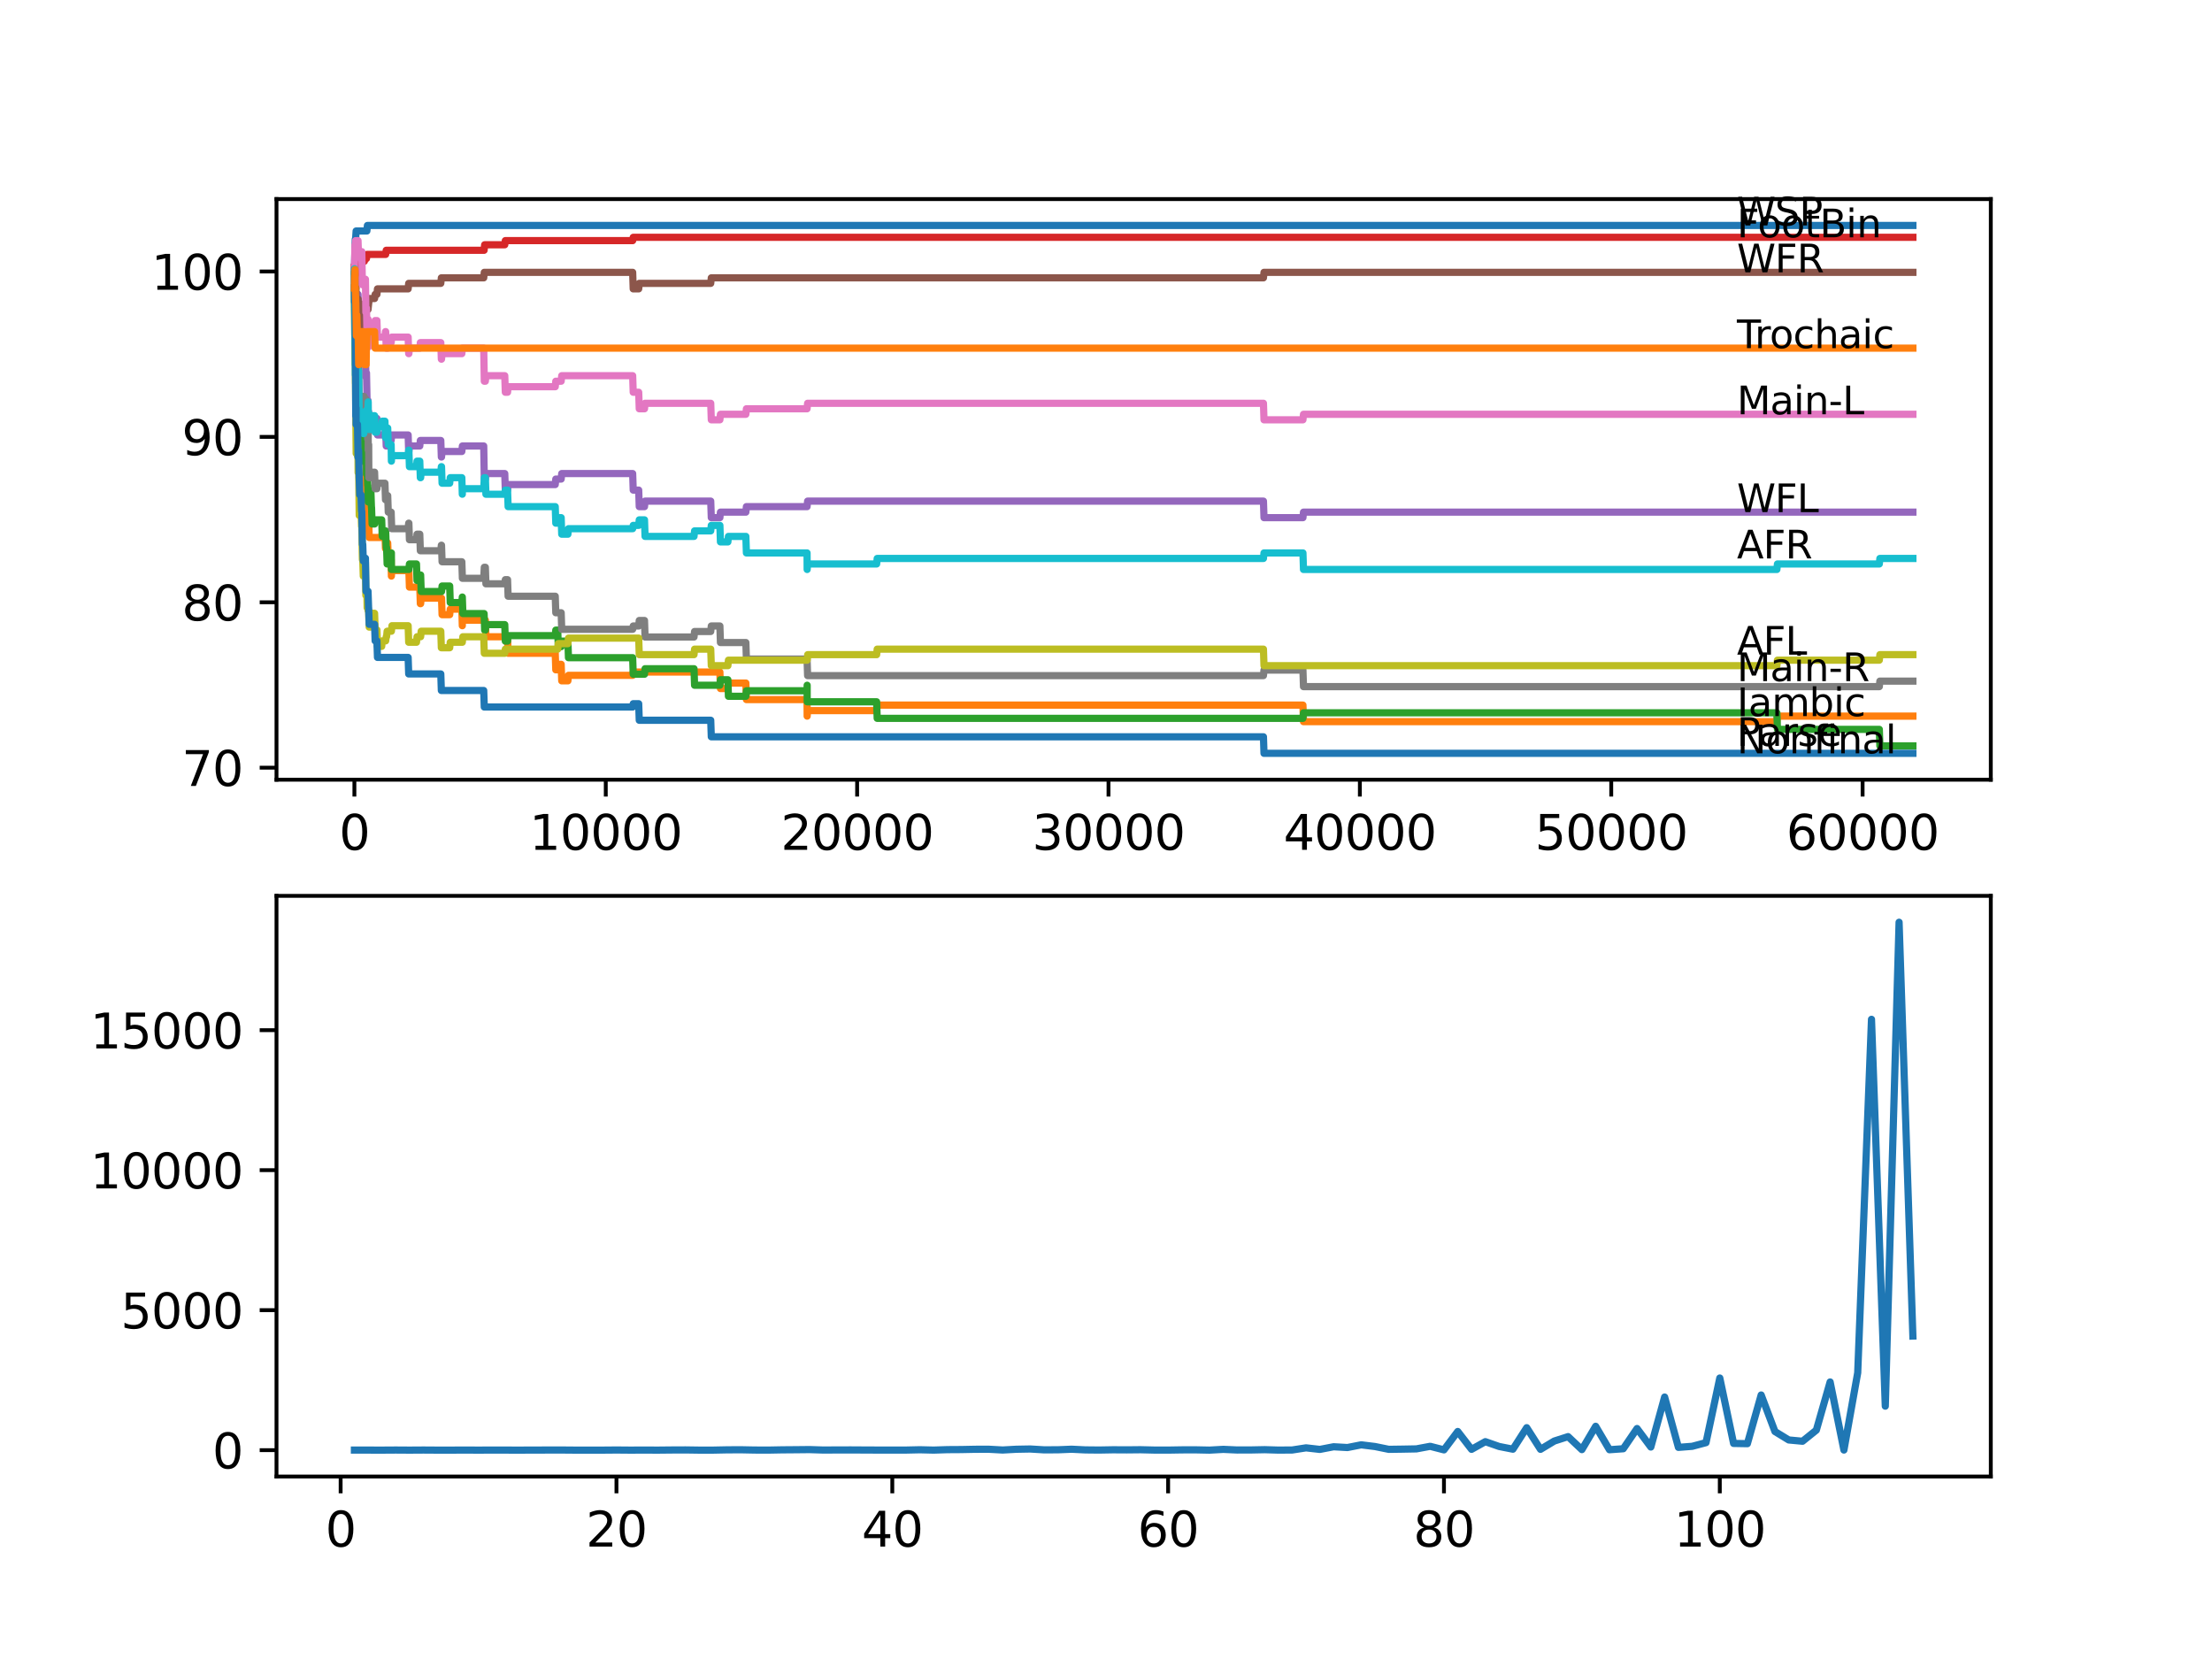 <?xml version="1.0" encoding="utf-8" standalone="no"?>
<!DOCTYPE svg PUBLIC "-//W3C//DTD SVG 1.1//EN"
  "http://www.w3.org/Graphics/SVG/1.1/DTD/svg11.dtd">
<svg xmlns:xlink="http://www.w3.org/1999/xlink" width="460.8pt" height="345.6pt" viewBox="0 0 460.8 345.6" xmlns="http://www.w3.org/2000/svg" version="1.1">
 <defs>
  <style type="text/css">*{stroke-linejoin: round; stroke-linecap: butt}</style>
 </defs>
 <g id="figure_1">
  <g id="patch_1">
   <path d="M 0 345.6 
L 460.8 345.6 
L 460.8 0 
L 0 0 
z
" style="fill: #ffffff"/>
  </g>
  <g id="axes_1">
   <g id="patch_2">
    <path d="M 57.6 162.432 
L 414.72 162.432 
L 414.72 41.472 
L 57.6 41.472 
z
" style="fill: #ffffff"/>
   </g>
   <g id="matplotlib.axis_1">
    <g id="xtick_1">
     <g id="line2d_1">
      <defs>
       <path id="mdc748dc9a0" d="M 0 0 
L 0 3.5 
" style="stroke: #000000; stroke-width: 0.8"/>
      </defs>
      <g>
       <use xlink:href="#mdc748dc9a0" x="73.827" y="162.432" style="stroke: #000000; stroke-width: 0.8"/>
      </g>
     </g>
     <g id="text_1">
      <!-- 0 -->
      <g transform="translate(70.646 177.03)scale(0.1 -0.1)">
       <defs>
        <path id="DejaVuSans-30" d="M 2034 4250 
Q 1547 4250 1301 3770 
Q 1056 3291 1056 2328 
Q 1056 1369 1301 889 
Q 1547 409 2034 409 
Q 2525 409 2770 889 
Q 3016 1369 3016 2328 
Q 3016 3291 2770 3770 
Q 2525 4250 2034 4250 
z
M 2034 4750 
Q 2819 4750 3233 4129 
Q 3647 3509 3647 2328 
Q 3647 1150 3233 529 
Q 2819 -91 2034 -91 
Q 1250 -91 836 529 
Q 422 1150 422 2328 
Q 422 3509 836 4129 
Q 1250 4750 2034 4750 
z
" transform="scale(0.016)"/>
       </defs>
       <use xlink:href="#DejaVuSans-30"/>
      </g>
     </g>
    </g>
    <g id="xtick_2">
     <g id="line2d_2">
      <g>
       <use xlink:href="#mdc748dc9a0" x="126.192" y="162.432" style="stroke: #000000; stroke-width: 0.8"/>
      </g>
     </g>
     <g id="text_2">
      <!-- 10000 -->
      <g transform="translate(110.286 177.03)scale(0.1 -0.1)">
       <defs>
        <path id="DejaVuSans-31" d="M 794 531 
L 1825 531 
L 1825 4091 
L 703 3866 
L 703 4441 
L 1819 4666 
L 2450 4666 
L 2450 531 
L 3481 531 
L 3481 0 
L 794 0 
L 794 531 
z
" transform="scale(0.016)"/>
       </defs>
       <use xlink:href="#DejaVuSans-31"/>
       <use xlink:href="#DejaVuSans-30" x="63.623"/>
       <use xlink:href="#DejaVuSans-30" x="127.246"/>
       <use xlink:href="#DejaVuSans-30" x="190.869"/>
       <use xlink:href="#DejaVuSans-30" x="254.492"/>
      </g>
     </g>
    </g>
    <g id="xtick_3">
     <g id="line2d_3">
      <g>
       <use xlink:href="#mdc748dc9a0" x="178.556" y="162.432" style="stroke: #000000; stroke-width: 0.8"/>
      </g>
     </g>
     <g id="text_3">
      <!-- 20000 -->
      <g transform="translate(162.65 177.03)scale(0.1 -0.1)">
       <defs>
        <path id="DejaVuSans-32" d="M 1228 531 
L 3431 531 
L 3431 0 
L 469 0 
L 469 531 
Q 828 903 1448 1529 
Q 2069 2156 2228 2338 
Q 2531 2678 2651 2914 
Q 2772 3150 2772 3378 
Q 2772 3750 2511 3984 
Q 2250 4219 1831 4219 
Q 1534 4219 1204 4116 
Q 875 4013 500 3803 
L 500 4441 
Q 881 4594 1212 4672 
Q 1544 4750 1819 4750 
Q 2544 4750 2975 4387 
Q 3406 4025 3406 3419 
Q 3406 3131 3298 2873 
Q 3191 2616 2906 2266 
Q 2828 2175 2409 1742 
Q 1991 1309 1228 531 
z
" transform="scale(0.016)"/>
       </defs>
       <use xlink:href="#DejaVuSans-32"/>
       <use xlink:href="#DejaVuSans-30" x="63.623"/>
       <use xlink:href="#DejaVuSans-30" x="127.246"/>
       <use xlink:href="#DejaVuSans-30" x="190.869"/>
       <use xlink:href="#DejaVuSans-30" x="254.492"/>
      </g>
     </g>
    </g>
    <g id="xtick_4">
     <g id="line2d_4">
      <g>
       <use xlink:href="#mdc748dc9a0" x="230.921" y="162.432" style="stroke: #000000; stroke-width: 0.8"/>
      </g>
     </g>
     <g id="text_4">
      <!-- 30000 -->
      <g transform="translate(215.015 177.03)scale(0.1 -0.1)">
       <defs>
        <path id="DejaVuSans-33" d="M 2597 2516 
Q 3050 2419 3304 2112 
Q 3559 1806 3559 1356 
Q 3559 666 3084 287 
Q 2609 -91 1734 -91 
Q 1441 -91 1130 -33 
Q 819 25 488 141 
L 488 750 
Q 750 597 1062 519 
Q 1375 441 1716 441 
Q 2309 441 2620 675 
Q 2931 909 2931 1356 
Q 2931 1769 2642 2001 
Q 2353 2234 1838 2234 
L 1294 2234 
L 1294 2753 
L 1863 2753 
Q 2328 2753 2575 2939 
Q 2822 3125 2822 3475 
Q 2822 3834 2567 4026 
Q 2313 4219 1838 4219 
Q 1578 4219 1281 4162 
Q 984 4106 628 3988 
L 628 4550 
Q 988 4650 1302 4700 
Q 1616 4750 1894 4750 
Q 2613 4750 3031 4423 
Q 3450 4097 3450 3541 
Q 3450 3153 3228 2886 
Q 3006 2619 2597 2516 
z
" transform="scale(0.016)"/>
       </defs>
       <use xlink:href="#DejaVuSans-33"/>
       <use xlink:href="#DejaVuSans-30" x="63.623"/>
       <use xlink:href="#DejaVuSans-30" x="127.246"/>
       <use xlink:href="#DejaVuSans-30" x="190.869"/>
       <use xlink:href="#DejaVuSans-30" x="254.492"/>
      </g>
     </g>
    </g>
    <g id="xtick_5">
     <g id="line2d_5">
      <g>
       <use xlink:href="#mdc748dc9a0" x="283.285" y="162.432" style="stroke: #000000; stroke-width: 0.8"/>
      </g>
     </g>
     <g id="text_5">
      <!-- 40000 -->
      <g transform="translate(267.379 177.03)scale(0.1 -0.1)">
       <defs>
        <path id="DejaVuSans-34" d="M 2419 4116 
L 825 1625 
L 2419 1625 
L 2419 4116 
z
M 2253 4666 
L 3047 4666 
L 3047 1625 
L 3713 1625 
L 3713 1100 
L 3047 1100 
L 3047 0 
L 2419 0 
L 2419 1100 
L 313 1100 
L 313 1709 
L 2253 4666 
z
" transform="scale(0.016)"/>
       </defs>
       <use xlink:href="#DejaVuSans-34"/>
       <use xlink:href="#DejaVuSans-30" x="63.623"/>
       <use xlink:href="#DejaVuSans-30" x="127.246"/>
       <use xlink:href="#DejaVuSans-30" x="190.869"/>
       <use xlink:href="#DejaVuSans-30" x="254.492"/>
      </g>
     </g>
    </g>
    <g id="xtick_6">
     <g id="line2d_6">
      <g>
       <use xlink:href="#mdc748dc9a0" x="335.65" y="162.432" style="stroke: #000000; stroke-width: 0.8"/>
      </g>
     </g>
     <g id="text_6">
      <!-- 50000 -->
      <g transform="translate(319.744 177.03)scale(0.1 -0.1)">
       <defs>
        <path id="DejaVuSans-35" d="M 691 4666 
L 3169 4666 
L 3169 4134 
L 1269 4134 
L 1269 2991 
Q 1406 3038 1543 3061 
Q 1681 3084 1819 3084 
Q 2600 3084 3056 2656 
Q 3513 2228 3513 1497 
Q 3513 744 3044 326 
Q 2575 -91 1722 -91 
Q 1428 -91 1123 -41 
Q 819 9 494 109 
L 494 744 
Q 775 591 1075 516 
Q 1375 441 1709 441 
Q 2250 441 2565 725 
Q 2881 1009 2881 1497 
Q 2881 1984 2565 2268 
Q 2250 2553 1709 2553 
Q 1456 2553 1204 2497 
Q 953 2441 691 2322 
L 691 4666 
z
" transform="scale(0.016)"/>
       </defs>
       <use xlink:href="#DejaVuSans-35"/>
       <use xlink:href="#DejaVuSans-30" x="63.623"/>
       <use xlink:href="#DejaVuSans-30" x="127.246"/>
       <use xlink:href="#DejaVuSans-30" x="190.869"/>
       <use xlink:href="#DejaVuSans-30" x="254.492"/>
      </g>
     </g>
    </g>
    <g id="xtick_7">
     <g id="line2d_7">
      <g>
       <use xlink:href="#mdc748dc9a0" x="388.014" y="162.432" style="stroke: #000000; stroke-width: 0.8"/>
      </g>
     </g>
     <g id="text_7">
      <!-- 60000 -->
      <g transform="translate(372.108 177.03)scale(0.1 -0.1)">
       <defs>
        <path id="DejaVuSans-36" d="M 2113 2584 
Q 1688 2584 1439 2293 
Q 1191 2003 1191 1497 
Q 1191 994 1439 701 
Q 1688 409 2113 409 
Q 2538 409 2786 701 
Q 3034 994 3034 1497 
Q 3034 2003 2786 2293 
Q 2538 2584 2113 2584 
z
M 3366 4563 
L 3366 3988 
Q 3128 4100 2886 4159 
Q 2644 4219 2406 4219 
Q 1781 4219 1451 3797 
Q 1122 3375 1075 2522 
Q 1259 2794 1537 2939 
Q 1816 3084 2150 3084 
Q 2853 3084 3261 2657 
Q 3669 2231 3669 1497 
Q 3669 778 3244 343 
Q 2819 -91 2113 -91 
Q 1303 -91 875 529 
Q 447 1150 447 2328 
Q 447 3434 972 4092 
Q 1497 4750 2381 4750 
Q 2619 4750 2861 4703 
Q 3103 4656 3366 4563 
z
" transform="scale(0.016)"/>
       </defs>
       <use xlink:href="#DejaVuSans-36"/>
       <use xlink:href="#DejaVuSans-30" x="63.623"/>
       <use xlink:href="#DejaVuSans-30" x="127.246"/>
       <use xlink:href="#DejaVuSans-30" x="190.869"/>
       <use xlink:href="#DejaVuSans-30" x="254.492"/>
      </g>
     </g>
    </g>
   </g>
   <g id="matplotlib.axis_2">
    <g id="ytick_1">
     <g id="line2d_8">
      <defs>
       <path id="m4de58e30ac" d="M 0 0 
L -3.5 0 
" style="stroke: #000000; stroke-width: 0.8"/>
      </defs>
      <g>
       <use xlink:href="#m4de58e30ac" x="57.6" y="159.92" style="stroke: #000000; stroke-width: 0.8"/>
      </g>
     </g>
     <g id="text_8">
      <!-- 70 -->
      <g transform="translate(37.875 163.719)scale(0.1 -0.1)">
       <defs>
        <path id="DejaVuSans-37" d="M 525 4666 
L 3525 4666 
L 3525 4397 
L 1831 0 
L 1172 0 
L 2766 4134 
L 525 4134 
L 525 4666 
z
" transform="scale(0.016)"/>
       </defs>
       <use xlink:href="#DejaVuSans-37"/>
       <use xlink:href="#DejaVuSans-30" x="63.623"/>
      </g>
     </g>
    </g>
    <g id="ytick_2">
     <g id="line2d_9">
      <g>
       <use xlink:href="#m4de58e30ac" x="57.6" y="125.466" style="stroke: #000000; stroke-width: 0.8"/>
      </g>
     </g>
     <g id="text_9">
      <!-- 80 -->
      <g transform="translate(37.875 129.266)scale(0.1 -0.1)">
       <defs>
        <path id="DejaVuSans-38" d="M 2034 2216 
Q 1584 2216 1326 1975 
Q 1069 1734 1069 1313 
Q 1069 891 1326 650 
Q 1584 409 2034 409 
Q 2484 409 2743 651 
Q 3003 894 3003 1313 
Q 3003 1734 2745 1975 
Q 2488 2216 2034 2216 
z
M 1403 2484 
Q 997 2584 770 2862 
Q 544 3141 544 3541 
Q 544 4100 942 4425 
Q 1341 4750 2034 4750 
Q 2731 4750 3128 4425 
Q 3525 4100 3525 3541 
Q 3525 3141 3298 2862 
Q 3072 2584 2669 2484 
Q 3125 2378 3379 2068 
Q 3634 1759 3634 1313 
Q 3634 634 3220 271 
Q 2806 -91 2034 -91 
Q 1263 -91 848 271 
Q 434 634 434 1313 
Q 434 1759 690 2068 
Q 947 2378 1403 2484 
z
M 1172 3481 
Q 1172 3119 1398 2916 
Q 1625 2713 2034 2713 
Q 2441 2713 2670 2916 
Q 2900 3119 2900 3481 
Q 2900 3844 2670 4047 
Q 2441 4250 2034 4250 
Q 1625 4250 1398 4047 
Q 1172 3844 1172 3481 
z
" transform="scale(0.016)"/>
       </defs>
       <use xlink:href="#DejaVuSans-38"/>
       <use xlink:href="#DejaVuSans-30" x="63.623"/>
      </g>
     </g>
    </g>
    <g id="ytick_3">
     <g id="line2d_10">
      <g>
       <use xlink:href="#m4de58e30ac" x="57.6" y="91.013" style="stroke: #000000; stroke-width: 0.8"/>
      </g>
     </g>
     <g id="text_10">
      <!-- 90 -->
      <g transform="translate(37.875 94.812)scale(0.1 -0.1)">
       <defs>
        <path id="DejaVuSans-39" d="M 703 97 
L 703 672 
Q 941 559 1184 500 
Q 1428 441 1663 441 
Q 2288 441 2617 861 
Q 2947 1281 2994 2138 
Q 2813 1869 2534 1725 
Q 2256 1581 1919 1581 
Q 1219 1581 811 2004 
Q 403 2428 403 3163 
Q 403 3881 828 4315 
Q 1253 4750 1959 4750 
Q 2769 4750 3195 4129 
Q 3622 3509 3622 2328 
Q 3622 1225 3098 567 
Q 2575 -91 1691 -91 
Q 1453 -91 1209 -44 
Q 966 3 703 97 
z
M 1959 2075 
Q 2384 2075 2632 2365 
Q 2881 2656 2881 3163 
Q 2881 3666 2632 3958 
Q 2384 4250 1959 4250 
Q 1534 4250 1286 3958 
Q 1038 3666 1038 3163 
Q 1038 2656 1286 2365 
Q 1534 2075 1959 2075 
z
" transform="scale(0.016)"/>
       </defs>
       <use xlink:href="#DejaVuSans-39"/>
       <use xlink:href="#DejaVuSans-30" x="63.623"/>
      </g>
     </g>
    </g>
    <g id="ytick_4">
     <g id="line2d_11">
      <g>
       <use xlink:href="#m4de58e30ac" x="57.6" y="56.56" style="stroke: #000000; stroke-width: 0.8"/>
      </g>
     </g>
     <g id="text_11">
      <!-- 100 -->
      <g transform="translate(31.512 60.359)scale(0.1 -0.1)">
       <use xlink:href="#DejaVuSans-31"/>
       <use xlink:href="#DejaVuSans-30" x="63.623"/>
       <use xlink:href="#DejaVuSans-30" x="127.246"/>
      </g>
     </g>
    </g>
   </g>
   <g id="line2d_12">
    <path d="M 73.833 55.698 
L 73.848 55.698 
L 74.011 49.841 
L 74.074 49.841 
L 74.189 48.119 
L 76.425 48.119 
L 76.54 46.97 
L 398.487 46.97 
L 398.487 46.97 
" clip-path="url(#p0ffed5c1e0)" style="fill: none; stroke: #1f77b4; stroke-width: 1.5; stroke-linecap: square"/>
   </g>
   <g id="line2d_13">
    <path d="M 73.833 55.698 
L 73.875 55.698 
L 73.964 71.777 
L 74.006 69.767 
L 74.026 69.767 
L 74.147 77.519 
L 74.168 77.519 
L 74.236 76.945 
L 74.241 80.39 
L 74.252 80.39 
L 74.309 80.39 
L 74.398 83.835 
L 74.419 82.687 
L 74.602 82.687 
L 74.639 81.825 
L 74.644 85.271 
L 74.697 84.697 
L 74.707 84.697 
L 74.754 82.4 
L 74.76 85.845 
L 74.812 85.845 
L 74.828 85.845 
L 74.953 96.181 
L 75.042 96.181 
L 75.158 95.033 
L 75.781 95.033 
L 75.896 93.884 
L 75.906 93.884 
L 76.022 93.31 
L 76.079 93.31 
L 76.194 96.755 
L 76.268 96.755 
L 76.388 106.23 
L 76.634 106.23 
L 76.702 105.082 
L 76.708 108.527 
L 76.734 108.527 
L 76.802 108.527 
L 76.917 111.972 
L 79.514 111.972 
L 79.629 110.824 
L 80.19 110.824 
L 80.305 114.269 
L 80.53 114.269 
L 80.645 113.121 
L 80.766 113.121 
L 80.881 116.566 
L 81.483 116.566 
L 81.536 120.011 
L 81.593 118.863 
L 85.175 118.863 
L 85.29 122.308 
L 87.447 122.308 
L 87.563 125.754 
L 87.626 125.754 
L 87.741 124.605 
L 91.977 124.605 
L 92.092 128.05 
L 93.679 128.05 
L 93.794 126.902 
L 96.208 126.902 
L 96.308 130.347 
L 96.318 129.199 
L 101.109 129.199 
L 101.225 132.644 
L 105.733 132.644 
L 105.848 136.09 
L 115.667 136.09 
L 115.782 139.535 
L 116.185 139.535 
L 116.3 138.386 
L 116.903 138.386 
L 117.018 141.832 
L 118.306 141.832 
L 118.421 140.683 
L 131.795 140.683 
L 131.91 139.994 
L 149.965 139.994 
L 150.081 143.44 
L 151.631 143.44 
L 151.746 142.291 
L 155.375 142.291 
L 155.49 145.736 
L 168.125 145.736 
L 168.146 149.182 
L 168.235 148.033 
L 182.62 148.033 
L 182.735 146.885 
L 271.425 146.885 
L 271.54 150.33 
L 370.158 150.33 
L 370.273 149.182 
L 398.487 149.182 
L 398.487 149.182 
" clip-path="url(#p0ffed5c1e0)" style="fill: none; stroke: #ff7f0e; stroke-width: 1.5; stroke-linecap: square"/>
   </g>
   <g id="line2d_14">
    <path d="M 73.833 56.56 
L 73.848 56.56 
L 73.979 72.523 
L 74 70.8 
L 74.037 75.968 
L 74.079 75.107 
L 74.095 75.107 
L 74.168 73.384 
L 74.178 80.275 
L 74.194 78.552 
L 74.236 78.552 
L 74.351 81.998 
L 74.398 81.998 
L 74.477 85.443 
L 74.508 83.72 
L 74.602 83.72 
L 74.707 90.611 
L 74.718 89.463 
L 74.723 89.463 
L 74.739 92.908 
L 74.833 90.496 
L 75.042 90.496 
L 75.158 93.942 
L 75.205 93.942 
L 75.32 92.219 
L 75.566 92.219 
L 75.681 90.496 
L 75.781 90.496 
L 75.838 93.942 
L 75.891 92.793 
L 75.906 92.793 
L 76.022 96.238 
L 76.215 96.238 
L 76.331 95.377 
L 76.346 95.377 
L 76.362 98.822 
L 76.456 97.674 
L 76.482 97.674 
L 76.598 101.119 
L 76.634 101.119 
L 76.702 104.565 
L 76.744 103.416 
L 76.802 103.416 
L 76.917 102.268 
L 77.263 102.268 
L 77.378 105.713 
L 77.399 105.713 
L 77.514 109.158 
L 78.032 109.158 
L 78.148 108.297 
L 79.514 108.297 
L 79.629 111.742 
L 80.19 111.742 
L 80.305 110.594 
L 80.342 110.594 
L 80.457 114.039 
L 80.53 114.039 
L 80.645 117.485 
L 80.766 117.485 
L 80.881 116.336 
L 81.483 116.336 
L 81.536 115.188 
L 81.541 118.633 
L 81.583 118.633 
L 85.175 118.633 
L 85.29 117.485 
L 86.762 117.485 
L 86.877 120.93 
L 87.447 120.93 
L 87.563 119.782 
L 87.626 119.782 
L 87.741 123.227 
L 91.977 123.227 
L 92.092 122.079 
L 93.679 122.079 
L 93.794 125.524 
L 96.208 125.524 
L 96.308 124.375 
L 96.423 127.821 
L 100.848 127.821 
L 100.963 131.266 
L 101.109 131.266 
L 101.225 130.118 
L 105.152 130.118 
L 105.267 133.563 
L 105.733 133.563 
L 105.848 132.415 
L 115.667 132.415 
L 115.782 131.266 
L 116.185 131.266 
L 116.3 134.711 
L 116.903 134.711 
L 117.018 133.563 
L 118.306 133.563 
L 118.421 137.008 
L 131.795 137.008 
L 131.91 140.454 
L 134.261 140.454 
L 134.377 139.305 
L 144.577 139.305 
L 144.692 142.751 
L 149.965 142.751 
L 150.081 141.602 
L 151.631 141.602 
L 151.746 145.047 
L 155.375 145.047 
L 155.49 143.899 
L 168.125 143.899 
L 168.146 142.751 
L 168.152 146.196 
L 168.225 146.196 
L 182.62 146.196 
L 182.735 149.641 
L 271.425 149.641 
L 271.54 148.493 
L 370.158 148.493 
L 370.273 151.938 
L 391.497 151.938 
L 391.612 155.383 
L 398.487 155.383 
L 398.487 155.383 
" clip-path="url(#p0ffed5c1e0)" style="fill: none; stroke: #2ca02c; stroke-width: 1.5; stroke-linecap: square"/>
   </g>
   <g id="line2d_15">
    <path d="M 73.833 56.56 
L 73.848 56.56 
L 73.854 55.985 
L 73.859 59.431 
L 73.906 58.569 
L 73.911 62.015 
L 74.006 56.56 
L 74.011 56.56 
L 74.037 56.56 
L 74.126 60.005 
L 74.147 59.144 
L 74.168 59.144 
L 74.294 57.421 
L 74.33 57.421 
L 74.445 56.56 
L 74.602 56.56 
L 74.718 55.124 
L 74.828 55.124 
L 74.943 54.435 
L 75.906 54.435 
L 76.022 53.861 
L 76.346 53.861 
L 76.461 53 
L 80.342 53 
L 80.457 52.138 
L 100.848 52.138 
L 100.963 50.99 
L 105.152 50.99 
L 105.267 50.128 
L 131.795 50.128 
L 131.91 49.439 
L 398.487 49.439 
L 398.487 49.439 
" clip-path="url(#p0ffed5c1e0)" style="fill: none; stroke: #d62728; stroke-width: 1.5; stroke-linecap: square"/>
   </g>
   <g id="line2d_16">
    <path d="M 73.833 60.005 
L 73.854 60.005 
L 73.974 58.742 
L 74.037 58.742 
L 74.074 57.88 
L 74.079 61.326 
L 74.131 61.326 
L 74.582 61.326 
L 74.697 64.771 
L 75.372 64.771 
L 75.493 71.662 
L 76.126 71.662 
L 76.215 78.552 
L 76.241 77.691 
L 76.346 77.691 
L 76.461 83.433 
L 76.666 83.433 
L 76.702 86.879 
L 76.776 85.73 
L 76.791 85.73 
L 76.802 89.176 
L 76.901 88.027 
L 78.032 88.027 
L 78.148 87.166 
L 78.519 87.166 
L 78.635 90.611 
L 80.19 90.611 
L 80.305 89.463 
L 80.342 89.463 
L 80.457 92.908 
L 80.766 92.908 
L 80.881 91.76 
L 81.483 91.76 
L 81.598 90.611 
L 85.023 90.611 
L 85.138 94.056 
L 85.175 94.056 
L 85.29 92.908 
L 87.447 92.908 
L 87.563 91.76 
L 91.825 91.76 
L 91.94 95.205 
L 91.977 95.205 
L 92.092 94.056 
L 96.208 94.056 
L 96.323 92.908 
L 100.769 92.908 
L 100.889 99.799 
L 101.109 99.799 
L 101.225 98.65 
L 105.152 98.65 
L 105.267 102.096 
L 105.733 102.096 
L 105.848 100.947 
L 115.667 100.947 
L 115.782 99.799 
L 116.903 99.799 
L 117.018 98.65 
L 131.795 98.65 
L 131.91 102.096 
L 133.052 102.096 
L 133.167 105.541 
L 134.261 105.541 
L 134.377 104.392 
L 148.059 104.392 
L 148.175 107.838 
L 149.965 107.838 
L 150.081 106.689 
L 155.375 106.689 
L 155.49 105.541 
L 168.125 105.541 
L 168.241 104.392 
L 263.198 104.392 
L 263.314 107.838 
L 271.425 107.838 
L 271.54 106.689 
L 398.487 106.689 
L 398.487 106.689 
" clip-path="url(#p0ffed5c1e0)" style="fill: none; stroke: #9467bd; stroke-width: 1.5; stroke-linecap: square"/>
   </g>
   <g id="line2d_17">
    <path d="M 73.833 55.698 
L 73.848 55.698 
L 73.964 65.46 
L 73.969 64.312 
L 73.979 64.312 
L 74.042 66.896 
L 74.1 60.005 
L 74.168 60.005 
L 74.178 66.896 
L 74.283 65.173 
L 74.477 65.173 
L 74.592 62.302 
L 74.602 62.302 
L 74.707 69.193 
L 74.718 68.044 
L 74.723 68.044 
L 74.739 71.489 
L 74.833 69.078 
L 75.205 69.078 
L 75.32 67.355 
L 75.372 67.355 
L 75.493 65.058 
L 75.566 65.058 
L 75.681 63.336 
L 75.906 63.336 
L 76.022 66.781 
L 76.126 66.781 
L 76.247 64.484 
L 76.666 64.484 
L 76.781 63.336 
L 76.791 63.336 
L 76.907 62.187 
L 78.032 62.187 
L 78.148 61.326 
L 78.519 61.326 
L 78.635 60.177 
L 85.023 60.177 
L 85.138 59.029 
L 91.825 59.029 
L 91.94 57.88 
L 100.769 57.88 
L 100.884 56.732 
L 131.795 56.732 
L 131.91 60.177 
L 133.052 60.177 
L 133.167 59.029 
L 148.059 59.029 
L 148.175 57.88 
L 263.198 57.88 
L 263.314 56.732 
L 398.487 56.732 
L 398.487 56.732 
" clip-path="url(#p0ffed5c1e0)" style="fill: none; stroke: #8c564b; stroke-width: 1.5; stroke-linecap: square"/>
   </g>
   <g id="line2d_18">
    <path d="M 73.833 55.698 
L 73.838 55.698 
L 73.953 50.99 
L 74.037 50.99 
L 74.074 50.128 
L 74.079 53.574 
L 74.131 53.574 
L 74.341 53.574 
L 74.456 50.128 
L 74.582 50.128 
L 74.697 53.574 
L 74.723 53.574 
L 74.838 52.425 
L 75.372 52.425 
L 75.493 59.316 
L 75.838 59.316 
L 75.953 58.168 
L 76.126 58.168 
L 76.215 65.058 
L 76.241 64.197 
L 76.346 64.197 
L 76.461 69.939 
L 76.488 69.939 
L 76.603 66.494 
L 76.666 66.494 
L 76.702 69.939 
L 76.776 68.791 
L 76.791 68.791 
L 76.802 72.236 
L 76.838 67.642 
L 76.896 67.642 
L 78.032 67.642 
L 78.148 66.781 
L 78.519 66.781 
L 78.635 70.226 
L 80.19 70.226 
L 80.305 69.078 
L 80.342 69.078 
L 80.457 72.523 
L 80.766 72.523 
L 80.881 71.375 
L 81.483 71.375 
L 81.598 70.226 
L 85.023 70.226 
L 85.138 73.672 
L 85.175 73.672 
L 85.29 72.523 
L 87.447 72.523 
L 87.563 71.375 
L 91.825 71.375 
L 91.94 74.82 
L 91.977 74.82 
L 92.092 73.672 
L 96.208 73.672 
L 96.323 72.523 
L 100.769 72.523 
L 100.889 79.414 
L 101.109 79.414 
L 101.225 78.265 
L 105.152 78.265 
L 105.267 81.711 
L 105.733 81.711 
L 105.848 80.562 
L 115.667 80.562 
L 115.782 79.414 
L 116.903 79.414 
L 117.018 78.265 
L 131.795 78.265 
L 131.91 81.711 
L 133.052 81.711 
L 133.167 85.156 
L 134.261 85.156 
L 134.377 84.008 
L 148.059 84.008 
L 148.175 87.453 
L 149.965 87.453 
L 150.081 86.304 
L 155.375 86.304 
L 155.49 85.156 
L 168.125 85.156 
L 168.241 84.008 
L 263.198 84.008 
L 263.314 87.453 
L 271.425 87.453 
L 271.54 86.304 
L 398.487 86.304 
L 398.487 86.304 
" clip-path="url(#p0ffed5c1e0)" style="fill: none; stroke: #e377c2; stroke-width: 1.5; stroke-linecap: square"/>
   </g>
   <g id="line2d_19">
    <path d="M 73.833 60.005 
L 73.838 60.005 
L 73.901 69.767 
L 73.958 67.183 
L 73.964 66.321 
L 73.969 69.767 
L 74.037 69.767 
L 74.126 76.657 
L 74.152 75.796 
L 74.168 75.796 
L 74.288 74.361 
L 74.33 74.361 
L 74.341 73.499 
L 74.346 76.945 
L 74.424 76.945 
L 74.582 76.945 
L 74.697 75.222 
L 74.707 75.222 
L 74.828 85.558 
L 74.833 84.869 
L 75.372 84.869 
L 75.493 82.572 
L 75.838 82.572 
L 75.906 86.017 
L 75.953 85.443 
L 76.126 85.443 
L 76.215 83.146 
L 76.221 86.592 
L 76.231 86.592 
L 76.346 86.592 
L 76.362 85.73 
L 76.367 89.176 
L 76.446 88.027 
L 76.488 88.027 
L 76.603 91.472 
L 76.666 91.472 
L 76.702 90.324 
L 76.708 93.769 
L 76.765 93.769 
L 76.791 93.769 
L 76.802 92.621 
L 76.838 99.512 
L 76.875 99.512 
L 77.263 99.512 
L 77.378 98.363 
L 78.032 98.363 
L 78.148 101.808 
L 78.519 101.808 
L 78.635 100.66 
L 80.19 100.66 
L 80.305 104.105 
L 80.342 104.105 
L 80.457 103.244 
L 80.766 103.244 
L 80.881 106.689 
L 81.483 106.689 
L 81.598 110.135 
L 85.023 110.135 
L 85.138 108.986 
L 85.175 108.986 
L 85.29 112.432 
L 86.762 112.432 
L 86.877 111.283 
L 87.447 111.283 
L 87.563 114.728 
L 91.825 114.728 
L 91.94 113.58 
L 91.977 113.58 
L 92.092 117.025 
L 96.208 117.025 
L 96.323 120.471 
L 100.769 120.471 
L 100.889 118.174 
L 101.109 118.174 
L 101.225 121.619 
L 105.152 121.619 
L 105.267 120.758 
L 105.733 120.758 
L 105.848 124.203 
L 115.667 124.203 
L 115.782 127.648 
L 116.903 127.648 
L 117.018 131.094 
L 131.795 131.094 
L 131.91 130.405 
L 133.052 130.405 
L 133.167 129.256 
L 134.261 129.256 
L 134.377 132.702 
L 144.577 132.702 
L 144.692 131.553 
L 148.059 131.553 
L 148.175 130.405 
L 149.965 130.405 
L 150.081 133.85 
L 155.375 133.85 
L 155.49 137.295 
L 168.125 137.295 
L 168.241 140.741 
L 263.198 140.741 
L 263.314 139.592 
L 271.425 139.592 
L 271.54 143.038 
L 391.497 143.038 
L 391.612 141.889 
L 398.487 141.889 
L 398.487 141.889 
" clip-path="url(#p0ffed5c1e0)" style="fill: none; stroke: #7f7f7f; stroke-width: 1.5; stroke-linecap: square"/>
   </g>
   <g id="line2d_20">
    <path d="M 73.833 60.005 
L 73.848 60.005 
L 73.854 59.431 
L 73.88 66.321 
L 74 74.648 
L 74.026 73.786 
L 74.047 79.816 
L 74.068 79.816 
L 74.199 94.458 
L 74.236 94.458 
L 74.356 92.736 
L 74.398 92.736 
L 74.477 91.587 
L 74.482 95.033 
L 74.498 95.033 
L 74.582 95.033 
L 74.602 98.478 
L 74.692 97.042 
L 74.707 97.042 
L 74.833 107.378 
L 75.042 107.378 
L 75.158 106.23 
L 75.205 106.23 
L 75.32 109.675 
L 75.372 109.675 
L 75.493 116.566 
L 75.566 116.566 
L 75.681 120.011 
L 75.781 120.011 
L 75.901 117.714 
L 75.906 117.714 
L 76.022 117.14 
L 76.126 117.14 
L 76.215 124.031 
L 76.241 123.17 
L 76.425 123.17 
L 76.482 126.615 
L 76.535 124.892 
L 76.634 124.892 
L 76.666 123.744 
L 76.671 127.189 
L 76.734 127.189 
L 76.791 127.189 
L 76.907 130.634 
L 77.263 130.634 
L 77.378 129.486 
L 77.399 129.486 
L 77.514 127.763 
L 78.032 127.763 
L 78.148 131.209 
L 78.519 131.209 
L 78.635 134.654 
L 79.514 134.654 
L 79.629 133.506 
L 80.342 133.506 
L 80.457 132.644 
L 80.53 132.644 
L 80.645 131.496 
L 81.536 131.496 
L 81.651 130.347 
L 85.023 130.347 
L 85.138 133.793 
L 86.762 133.793 
L 86.877 132.644 
L 87.626 132.644 
L 87.741 131.496 
L 91.825 131.496 
L 91.94 134.941 
L 93.679 134.941 
L 93.794 133.793 
L 96.308 133.793 
L 96.423 132.644 
L 100.769 132.644 
L 100.884 136.09 
L 105.152 136.09 
L 105.267 135.228 
L 116.185 135.228 
L 116.3 134.08 
L 118.306 134.08 
L 118.421 132.931 
L 133.052 132.931 
L 133.167 136.377 
L 144.577 136.377 
L 144.692 135.228 
L 148.059 135.228 
L 148.175 138.674 
L 151.631 138.674 
L 151.746 137.525 
L 168.146 137.525 
L 168.262 136.377 
L 182.62 136.377 
L 182.735 135.228 
L 263.198 135.228 
L 263.314 138.674 
L 370.158 138.674 
L 370.273 137.525 
L 391.497 137.525 
L 391.612 136.377 
L 398.487 136.377 
L 398.487 136.377 
" clip-path="url(#p0ffed5c1e0)" style="fill: none; stroke: #bcbd22; stroke-width: 1.5; stroke-linecap: square"/>
   </g>
   <g id="line2d_21">
    <path d="M 73.833 56.56 
L 73.848 56.56 
L 73.854 55.985 
L 73.88 62.876 
L 74 72.064 
L 74.032 72.064 
L 74.037 71.202 
L 74.047 78.093 
L 74.115 76.37 
L 74.126 76.37 
L 74.178 74.935 
L 74.184 78.38 
L 74.22 78.38 
L 74.236 78.38 
L 74.356 76.657 
L 74.398 76.657 
L 74.477 75.509 
L 74.482 78.954 
L 74.498 78.954 
L 74.582 78.954 
L 74.697 77.232 
L 74.707 77.232 
L 74.828 87.568 
L 74.833 86.879 
L 75.042 86.879 
L 75.158 85.73 
L 75.205 85.73 
L 75.32 89.176 
L 75.372 89.176 
L 75.493 86.879 
L 75.566 86.879 
L 75.681 90.324 
L 75.781 90.324 
L 75.896 89.176 
L 75.906 89.176 
L 76.022 88.601 
L 76.126 88.601 
L 76.247 86.304 
L 76.346 86.304 
L 76.362 85.443 
L 76.367 88.888 
L 76.446 87.74 
L 76.482 87.74 
L 76.598 86.017 
L 76.634 86.017 
L 76.702 83.72 
L 76.708 87.166 
L 76.739 87.166 
L 76.791 87.166 
L 76.802 86.017 
L 76.807 89.463 
L 76.891 89.463 
L 77.263 89.463 
L 77.378 88.314 
L 77.399 88.314 
L 77.514 86.592 
L 78.032 86.592 
L 78.148 90.037 
L 78.519 90.037 
L 78.635 88.888 
L 79.514 88.888 
L 79.629 87.74 
L 80.19 87.74 
L 80.305 91.185 
L 80.342 91.185 
L 80.457 90.324 
L 80.53 90.324 
L 80.645 89.176 
L 80.766 89.176 
L 80.881 92.621 
L 81.483 92.621 
L 81.536 96.066 
L 81.593 94.918 
L 85.023 94.918 
L 85.138 93.769 
L 85.175 93.769 
L 85.29 97.215 
L 86.762 97.215 
L 86.877 96.066 
L 87.447 96.066 
L 87.563 99.512 
L 87.626 99.512 
L 87.741 98.363 
L 91.825 98.363 
L 91.94 97.215 
L 91.977 97.215 
L 92.092 100.66 
L 93.679 100.66 
L 93.794 99.512 
L 96.208 99.512 
L 96.308 102.957 
L 96.318 101.808 
L 100.769 101.808 
L 100.889 99.512 
L 101.109 99.512 
L 101.225 102.957 
L 105.152 102.957 
L 105.267 102.096 
L 105.733 102.096 
L 105.848 105.541 
L 115.667 105.541 
L 115.782 108.986 
L 116.185 108.986 
L 116.3 107.838 
L 116.903 107.838 
L 117.018 111.283 
L 118.306 111.283 
L 118.421 110.135 
L 131.795 110.135 
L 131.91 109.446 
L 133.052 109.446 
L 133.167 108.297 
L 134.261 108.297 
L 134.377 111.742 
L 144.577 111.742 
L 144.692 110.594 
L 148.059 110.594 
L 148.175 109.446 
L 149.965 109.446 
L 150.081 112.891 
L 151.631 112.891 
L 151.746 111.742 
L 155.375 111.742 
L 155.49 115.188 
L 168.125 115.188 
L 168.146 118.633 
L 168.235 117.485 
L 182.62 117.485 
L 182.735 116.336 
L 263.198 116.336 
L 263.314 115.188 
L 271.425 115.188 
L 271.54 118.633 
L 370.158 118.633 
L 370.273 117.485 
L 391.497 117.485 
L 391.612 116.336 
L 398.487 116.336 
L 398.487 116.336 
" clip-path="url(#p0ffed5c1e0)" style="fill: none; stroke: #17becf; stroke-width: 1.5; stroke-linecap: square"/>
   </g>
   <g id="line2d_22">
    <path d="M 73.833 60.005 
L 73.848 60.005 
L 73.854 59.431 
L 73.859 62.876 
L 73.948 60.866 
L 73.964 60.866 
L 74.11 86.706 
L 74.168 86.706 
L 74.178 84.984 
L 74.184 88.429 
L 74.262 88.429 
L 74.477 88.429 
L 74.597 95.32 
L 74.602 95.32 
L 74.707 93.884 
L 74.822 99.626 
L 74.828 99.626 
L 74.943 103.072 
L 75.205 103.072 
L 75.32 106.517 
L 75.372 106.517 
L 75.493 113.408 
L 75.566 113.408 
L 75.681 116.853 
L 75.906 116.853 
L 76.022 116.279 
L 76.126 116.279 
L 76.247 123.17 
L 76.666 123.17 
L 76.781 126.615 
L 76.791 126.615 
L 76.907 130.06 
L 78.032 130.06 
L 78.148 133.506 
L 78.519 133.506 
L 78.635 136.951 
L 85.023 136.951 
L 85.138 140.396 
L 91.825 140.396 
L 91.94 143.842 
L 100.769 143.842 
L 100.884 147.287 
L 131.795 147.287 
L 131.91 146.598 
L 133.052 146.598 
L 133.167 150.043 
L 148.059 150.043 
L 148.175 153.488 
L 263.198 153.488 
L 263.314 156.934 
L 398.487 156.934 
L 398.487 156.934 
" clip-path="url(#p0ffed5c1e0)" style="fill: none; stroke: #1f77b4; stroke-width: 1.5; stroke-linecap: square"/>
   </g>
   <g id="line2d_23">
    <path d="M 73.833 60.005 
L 73.854 60.005 
L 73.958 56.158 
L 73.964 59.603 
L 74 59.603 
L 74.115 63.048 
L 74.126 63.048 
L 74.236 69.939 
L 74.241 69.078 
L 74.309 69.078 
L 74.33 65.632 
L 74.419 69.078 
L 74.602 69.078 
L 74.723 75.968 
L 74.754 75.968 
L 74.87 72.523 
L 74.932 72.523 
L 75.048 69.078 
L 75.838 69.078 
L 75.959 75.968 
L 76.079 75.968 
L 76.194 72.523 
L 76.215 72.523 
L 76.268 75.968 
L 76.325 72.523 
L 76.372 72.523 
L 76.488 69.078 
L 78.032 69.078 
L 78.148 72.523 
L 398.487 72.523 
L 398.487 72.523 
" clip-path="url(#p0ffed5c1e0)" style="fill: none; stroke: #ff7f0e; stroke-width: 1.5; stroke-linecap: square"/>
   </g>
   <g id="patch_3">
    <path d="M 57.6 162.432 
L 57.6 41.472 
" style="fill: none; stroke: #000000; stroke-width: 0.8; stroke-linejoin: miter; stroke-linecap: square"/>
   </g>
   <g id="patch_4">
    <path d="M 414.72 162.432 
L 414.72 41.472 
" style="fill: none; stroke: #000000; stroke-width: 0.8; stroke-linejoin: miter; stroke-linecap: square"/>
   </g>
   <g id="patch_5">
    <path d="M 57.6 162.432 
L 414.72 162.432 
" style="fill: none; stroke: #000000; stroke-width: 0.8; stroke-linejoin: miter; stroke-linecap: square"/>
   </g>
   <g id="patch_6">
    <path d="M 57.6 41.472 
L 414.72 41.472 
" style="fill: none; stroke: #000000; stroke-width: 0.8; stroke-linejoin: miter; stroke-linecap: square"/>
   </g>
   <g id="text_12">
    <!-- WSP -->
    <g transform="translate(361.832 46.97)scale(0.08 -0.08)">
     <defs>
      <path id="DejaVuSans-57" d="M 213 4666 
L 850 4666 
L 1831 722 
L 2809 4666 
L 3519 4666 
L 4500 722 
L 5478 4666 
L 6119 4666 
L 4947 0 
L 4153 0 
L 3169 4050 
L 2175 0 
L 1381 0 
L 213 4666 
z
" transform="scale(0.016)"/>
      <path id="DejaVuSans-53" d="M 3425 4513 
L 3425 3897 
Q 3066 4069 2747 4153 
Q 2428 4238 2131 4238 
Q 1616 4238 1336 4038 
Q 1056 3838 1056 3469 
Q 1056 3159 1242 3001 
Q 1428 2844 1947 2747 
L 2328 2669 
Q 3034 2534 3370 2195 
Q 3706 1856 3706 1288 
Q 3706 609 3251 259 
Q 2797 -91 1919 -91 
Q 1588 -91 1214 -16 
Q 841 59 441 206 
L 441 856 
Q 825 641 1194 531 
Q 1563 422 1919 422 
Q 2459 422 2753 634 
Q 3047 847 3047 1241 
Q 3047 1584 2836 1778 
Q 2625 1972 2144 2069 
L 1759 2144 
Q 1053 2284 737 2584 
Q 422 2884 422 3419 
Q 422 4038 858 4394 
Q 1294 4750 2059 4750 
Q 2388 4750 2728 4690 
Q 3069 4631 3425 4513 
z
" transform="scale(0.016)"/>
      <path id="DejaVuSans-50" d="M 1259 4147 
L 1259 2394 
L 2053 2394 
Q 2494 2394 2734 2622 
Q 2975 2850 2975 3272 
Q 2975 3691 2734 3919 
Q 2494 4147 2053 4147 
L 1259 4147 
z
M 628 4666 
L 2053 4666 
Q 2838 4666 3239 4311 
Q 3641 3956 3641 3272 
Q 3641 2581 3239 2228 
Q 2838 1875 2053 1875 
L 1259 1875 
L 1259 0 
L 628 0 
L 628 4666 
z
" transform="scale(0.016)"/>
     </defs>
     <use xlink:href="#DejaVuSans-57"/>
     <use xlink:href="#DejaVuSans-53" x="98.877"/>
     <use xlink:href="#DejaVuSans-50" x="162.354"/>
    </g>
   </g>
   <g id="text_13">
    <!-- Iambic -->
    <g transform="translate(361.832 149.182)scale(0.08 -0.08)">
     <defs>
      <path id="DejaVuSans-49" d="M 628 4666 
L 1259 4666 
L 1259 0 
L 628 0 
L 628 4666 
z
" transform="scale(0.016)"/>
      <path id="DejaVuSans-61" d="M 2194 1759 
Q 1497 1759 1228 1600 
Q 959 1441 959 1056 
Q 959 750 1161 570 
Q 1363 391 1709 391 
Q 2188 391 2477 730 
Q 2766 1069 2766 1631 
L 2766 1759 
L 2194 1759 
z
M 3341 1997 
L 3341 0 
L 2766 0 
L 2766 531 
Q 2569 213 2275 61 
Q 1981 -91 1556 -91 
Q 1019 -91 701 211 
Q 384 513 384 1019 
Q 384 1609 779 1909 
Q 1175 2209 1959 2209 
L 2766 2209 
L 2766 2266 
Q 2766 2663 2505 2880 
Q 2244 3097 1772 3097 
Q 1472 3097 1187 3025 
Q 903 2953 641 2809 
L 641 3341 
Q 956 3463 1253 3523 
Q 1550 3584 1831 3584 
Q 2591 3584 2966 3190 
Q 3341 2797 3341 1997 
z
" transform="scale(0.016)"/>
      <path id="DejaVuSans-6d" d="M 3328 2828 
Q 3544 3216 3844 3400 
Q 4144 3584 4550 3584 
Q 5097 3584 5394 3201 
Q 5691 2819 5691 2113 
L 5691 0 
L 5113 0 
L 5113 2094 
Q 5113 2597 4934 2840 
Q 4756 3084 4391 3084 
Q 3944 3084 3684 2787 
Q 3425 2491 3425 1978 
L 3425 0 
L 2847 0 
L 2847 2094 
Q 2847 2600 2669 2842 
Q 2491 3084 2119 3084 
Q 1678 3084 1418 2786 
Q 1159 2488 1159 1978 
L 1159 0 
L 581 0 
L 581 3500 
L 1159 3500 
L 1159 2956 
Q 1356 3278 1631 3431 
Q 1906 3584 2284 3584 
Q 2666 3584 2933 3390 
Q 3200 3197 3328 2828 
z
" transform="scale(0.016)"/>
      <path id="DejaVuSans-62" d="M 3116 1747 
Q 3116 2381 2855 2742 
Q 2594 3103 2138 3103 
Q 1681 3103 1420 2742 
Q 1159 2381 1159 1747 
Q 1159 1113 1420 752 
Q 1681 391 2138 391 
Q 2594 391 2855 752 
Q 3116 1113 3116 1747 
z
M 1159 2969 
Q 1341 3281 1617 3432 
Q 1894 3584 2278 3584 
Q 2916 3584 3314 3078 
Q 3713 2572 3713 1747 
Q 3713 922 3314 415 
Q 2916 -91 2278 -91 
Q 1894 -91 1617 61 
Q 1341 213 1159 525 
L 1159 0 
L 581 0 
L 581 4863 
L 1159 4863 
L 1159 2969 
z
" transform="scale(0.016)"/>
      <path id="DejaVuSans-69" d="M 603 3500 
L 1178 3500 
L 1178 0 
L 603 0 
L 603 3500 
z
M 603 4863 
L 1178 4863 
L 1178 4134 
L 603 4134 
L 603 4863 
z
" transform="scale(0.016)"/>
      <path id="DejaVuSans-63" d="M 3122 3366 
L 3122 2828 
Q 2878 2963 2633 3030 
Q 2388 3097 2138 3097 
Q 1578 3097 1268 2742 
Q 959 2388 959 1747 
Q 959 1106 1268 751 
Q 1578 397 2138 397 
Q 2388 397 2633 464 
Q 2878 531 3122 666 
L 3122 134 
Q 2881 22 2623 -34 
Q 2366 -91 2075 -91 
Q 1284 -91 818 406 
Q 353 903 353 1747 
Q 353 2603 823 3093 
Q 1294 3584 2113 3584 
Q 2378 3584 2631 3529 
Q 2884 3475 3122 3366 
z
" transform="scale(0.016)"/>
     </defs>
     <use xlink:href="#DejaVuSans-49"/>
     <use xlink:href="#DejaVuSans-61" x="29.492"/>
     <use xlink:href="#DejaVuSans-6d" x="90.771"/>
     <use xlink:href="#DejaVuSans-62" x="188.184"/>
     <use xlink:href="#DejaVuSans-69" x="251.66"/>
     <use xlink:href="#DejaVuSans-63" x="279.443"/>
    </g>
   </g>
   <g id="text_14">
    <!-- Parse -->
    <g transform="translate(361.832 155.383)scale(0.08 -0.08)">
     <defs>
      <path id="DejaVuSans-72" d="M 2631 2963 
Q 2534 3019 2420 3045 
Q 2306 3072 2169 3072 
Q 1681 3072 1420 2755 
Q 1159 2438 1159 1844 
L 1159 0 
L 581 0 
L 581 3500 
L 1159 3500 
L 1159 2956 
Q 1341 3275 1631 3429 
Q 1922 3584 2338 3584 
Q 2397 3584 2469 3576 
Q 2541 3569 2628 3553 
L 2631 2963 
z
" transform="scale(0.016)"/>
      <path id="DejaVuSans-73" d="M 2834 3397 
L 2834 2853 
Q 2591 2978 2328 3040 
Q 2066 3103 1784 3103 
Q 1356 3103 1142 2972 
Q 928 2841 928 2578 
Q 928 2378 1081 2264 
Q 1234 2150 1697 2047 
L 1894 2003 
Q 2506 1872 2764 1633 
Q 3022 1394 3022 966 
Q 3022 478 2636 193 
Q 2250 -91 1575 -91 
Q 1294 -91 989 -36 
Q 684 19 347 128 
L 347 722 
Q 666 556 975 473 
Q 1284 391 1588 391 
Q 1994 391 2212 530 
Q 2431 669 2431 922 
Q 2431 1156 2273 1281 
Q 2116 1406 1581 1522 
L 1381 1569 
Q 847 1681 609 1914 
Q 372 2147 372 2553 
Q 372 3047 722 3315 
Q 1072 3584 1716 3584 
Q 2034 3584 2315 3537 
Q 2597 3491 2834 3397 
z
" transform="scale(0.016)"/>
      <path id="DejaVuSans-65" d="M 3597 1894 
L 3597 1613 
L 953 1613 
Q 991 1019 1311 708 
Q 1631 397 2203 397 
Q 2534 397 2845 478 
Q 3156 559 3463 722 
L 3463 178 
Q 3153 47 2828 -22 
Q 2503 -91 2169 -91 
Q 1331 -91 842 396 
Q 353 884 353 1716 
Q 353 2575 817 3079 
Q 1281 3584 2069 3584 
Q 2775 3584 3186 3129 
Q 3597 2675 3597 1894 
z
M 3022 2063 
Q 3016 2534 2758 2815 
Q 2500 3097 2075 3097 
Q 1594 3097 1305 2825 
Q 1016 2553 972 2059 
L 3022 2063 
z
" transform="scale(0.016)"/>
     </defs>
     <use xlink:href="#DejaVuSans-50"/>
     <use xlink:href="#DejaVuSans-61" x="55.803"/>
     <use xlink:href="#DejaVuSans-72" x="117.082"/>
     <use xlink:href="#DejaVuSans-73" x="158.195"/>
     <use xlink:href="#DejaVuSans-65" x="210.295"/>
    </g>
   </g>
   <g id="text_15">
    <!-- FootBin -->
    <g transform="translate(361.832 49.439)scale(0.08 -0.08)">
     <defs>
      <path id="DejaVuSans-46" d="M 628 4666 
L 3309 4666 
L 3309 4134 
L 1259 4134 
L 1259 2759 
L 3109 2759 
L 3109 2228 
L 1259 2228 
L 1259 0 
L 628 0 
L 628 4666 
z
" transform="scale(0.016)"/>
      <path id="DejaVuSans-6f" d="M 1959 3097 
Q 1497 3097 1228 2736 
Q 959 2375 959 1747 
Q 959 1119 1226 758 
Q 1494 397 1959 397 
Q 2419 397 2687 759 
Q 2956 1122 2956 1747 
Q 2956 2369 2687 2733 
Q 2419 3097 1959 3097 
z
M 1959 3584 
Q 2709 3584 3137 3096 
Q 3566 2609 3566 1747 
Q 3566 888 3137 398 
Q 2709 -91 1959 -91 
Q 1206 -91 779 398 
Q 353 888 353 1747 
Q 353 2609 779 3096 
Q 1206 3584 1959 3584 
z
" transform="scale(0.016)"/>
      <path id="DejaVuSans-74" d="M 1172 4494 
L 1172 3500 
L 2356 3500 
L 2356 3053 
L 1172 3053 
L 1172 1153 
Q 1172 725 1289 603 
Q 1406 481 1766 481 
L 2356 481 
L 2356 0 
L 1766 0 
Q 1100 0 847 248 
Q 594 497 594 1153 
L 594 3053 
L 172 3053 
L 172 3500 
L 594 3500 
L 594 4494 
L 1172 4494 
z
" transform="scale(0.016)"/>
      <path id="DejaVuSans-42" d="M 1259 2228 
L 1259 519 
L 2272 519 
Q 2781 519 3026 730 
Q 3272 941 3272 1375 
Q 3272 1813 3026 2020 
Q 2781 2228 2272 2228 
L 1259 2228 
z
M 1259 4147 
L 1259 2741 
L 2194 2741 
Q 2656 2741 2882 2914 
Q 3109 3088 3109 3444 
Q 3109 3797 2882 3972 
Q 2656 4147 2194 4147 
L 1259 4147 
z
M 628 4666 
L 2241 4666 
Q 2963 4666 3353 4366 
Q 3744 4066 3744 3513 
Q 3744 3084 3544 2831 
Q 3344 2578 2956 2516 
Q 3422 2416 3680 2098 
Q 3938 1781 3938 1306 
Q 3938 681 3513 340 
Q 3088 0 2303 0 
L 628 0 
L 628 4666 
z
" transform="scale(0.016)"/>
      <path id="DejaVuSans-6e" d="M 3513 2113 
L 3513 0 
L 2938 0 
L 2938 2094 
Q 2938 2591 2744 2837 
Q 2550 3084 2163 3084 
Q 1697 3084 1428 2787 
Q 1159 2491 1159 1978 
L 1159 0 
L 581 0 
L 581 3500 
L 1159 3500 
L 1159 2956 
Q 1366 3272 1645 3428 
Q 1925 3584 2291 3584 
Q 2894 3584 3203 3211 
Q 3513 2838 3513 2113 
z
" transform="scale(0.016)"/>
     </defs>
     <use xlink:href="#DejaVuSans-46"/>
     <use xlink:href="#DejaVuSans-6f" x="53.895"/>
     <use xlink:href="#DejaVuSans-6f" x="115.076"/>
     <use xlink:href="#DejaVuSans-74" x="176.258"/>
     <use xlink:href="#DejaVuSans-42" x="215.467"/>
     <use xlink:href="#DejaVuSans-69" x="284.07"/>
     <use xlink:href="#DejaVuSans-6e" x="311.854"/>
    </g>
   </g>
   <g id="text_16">
    <!-- WFL -->
    <g transform="translate(361.832 106.689)scale(0.08 -0.08)">
     <defs>
      <path id="DejaVuSans-4c" d="M 628 4666 
L 1259 4666 
L 1259 531 
L 3531 531 
L 3531 0 
L 628 0 
L 628 4666 
z
" transform="scale(0.016)"/>
     </defs>
     <use xlink:href="#DejaVuSans-57"/>
     <use xlink:href="#DejaVuSans-46" x="98.877"/>
     <use xlink:href="#DejaVuSans-4c" x="156.396"/>
    </g>
   </g>
   <g id="text_17">
    <!-- WFR -->
    <g transform="translate(361.832 56.732)scale(0.08 -0.08)">
     <defs>
      <path id="DejaVuSans-52" d="M 2841 2188 
Q 3044 2119 3236 1894 
Q 3428 1669 3622 1275 
L 4263 0 
L 3584 0 
L 2988 1197 
Q 2756 1666 2539 1819 
Q 2322 1972 1947 1972 
L 1259 1972 
L 1259 0 
L 628 0 
L 628 4666 
L 2053 4666 
Q 2853 4666 3247 4331 
Q 3641 3997 3641 3322 
Q 3641 2881 3436 2590 
Q 3231 2300 2841 2188 
z
M 1259 4147 
L 1259 2491 
L 2053 2491 
Q 2509 2491 2742 2702 
Q 2975 2913 2975 3322 
Q 2975 3731 2742 3939 
Q 2509 4147 2053 4147 
L 1259 4147 
z
" transform="scale(0.016)"/>
     </defs>
     <use xlink:href="#DejaVuSans-57"/>
     <use xlink:href="#DejaVuSans-46" x="98.877"/>
     <use xlink:href="#DejaVuSans-52" x="156.396"/>
    </g>
   </g>
   <g id="text_18">
    <!-- Main-L -->
    <g transform="translate(361.832 86.304)scale(0.08 -0.08)">
     <defs>
      <path id="DejaVuSans-4d" d="M 628 4666 
L 1569 4666 
L 2759 1491 
L 3956 4666 
L 4897 4666 
L 4897 0 
L 4281 0 
L 4281 4097 
L 3078 897 
L 2444 897 
L 1241 4097 
L 1241 0 
L 628 0 
L 628 4666 
z
" transform="scale(0.016)"/>
      <path id="DejaVuSans-2d" d="M 313 2009 
L 1997 2009 
L 1997 1497 
L 313 1497 
L 313 2009 
z
" transform="scale(0.016)"/>
     </defs>
     <use xlink:href="#DejaVuSans-4d"/>
     <use xlink:href="#DejaVuSans-61" x="86.279"/>
     <use xlink:href="#DejaVuSans-69" x="147.559"/>
     <use xlink:href="#DejaVuSans-6e" x="175.342"/>
     <use xlink:href="#DejaVuSans-2d" x="238.721"/>
     <use xlink:href="#DejaVuSans-4c" x="274.805"/>
    </g>
   </g>
   <g id="text_19">
    <!-- Main-R -->
    <g transform="translate(361.832 141.889)scale(0.08 -0.08)">
     <use xlink:href="#DejaVuSans-4d"/>
     <use xlink:href="#DejaVuSans-61" x="86.279"/>
     <use xlink:href="#DejaVuSans-69" x="147.559"/>
     <use xlink:href="#DejaVuSans-6e" x="175.342"/>
     <use xlink:href="#DejaVuSans-2d" x="238.721"/>
     <use xlink:href="#DejaVuSans-52" x="274.805"/>
    </g>
   </g>
   <g id="text_20">
    <!-- AFL -->
    <g transform="translate(361.832 136.377)scale(0.08 -0.08)">
     <defs>
      <path id="DejaVuSans-41" d="M 2188 4044 
L 1331 1722 
L 3047 1722 
L 2188 4044 
z
M 1831 4666 
L 2547 4666 
L 4325 0 
L 3669 0 
L 3244 1197 
L 1141 1197 
L 716 0 
L 50 0 
L 1831 4666 
z
" transform="scale(0.016)"/>
     </defs>
     <use xlink:href="#DejaVuSans-41"/>
     <use xlink:href="#DejaVuSans-46" x="68.408"/>
     <use xlink:href="#DejaVuSans-4c" x="125.928"/>
    </g>
   </g>
   <g id="text_21">
    <!-- AFR -->
    <g transform="translate(361.832 116.336)scale(0.08 -0.08)">
     <use xlink:href="#DejaVuSans-41"/>
     <use xlink:href="#DejaVuSans-46" x="68.408"/>
     <use xlink:href="#DejaVuSans-52" x="125.928"/>
    </g>
   </g>
   <g id="text_22">
    <!-- Nonfinal -->
    <g transform="translate(361.832 156.934)scale(0.08 -0.08)">
     <defs>
      <path id="DejaVuSans-4e" d="M 628 4666 
L 1478 4666 
L 3547 763 
L 3547 4666 
L 4159 4666 
L 4159 0 
L 3309 0 
L 1241 3903 
L 1241 0 
L 628 0 
L 628 4666 
z
" transform="scale(0.016)"/>
      <path id="DejaVuSans-66" d="M 2375 4863 
L 2375 4384 
L 1825 4384 
Q 1516 4384 1395 4259 
Q 1275 4134 1275 3809 
L 1275 3500 
L 2222 3500 
L 2222 3053 
L 1275 3053 
L 1275 0 
L 697 0 
L 697 3053 
L 147 3053 
L 147 3500 
L 697 3500 
L 697 3744 
Q 697 4328 969 4595 
Q 1241 4863 1831 4863 
L 2375 4863 
z
" transform="scale(0.016)"/>
      <path id="DejaVuSans-6c" d="M 603 4863 
L 1178 4863 
L 1178 0 
L 603 0 
L 603 4863 
z
" transform="scale(0.016)"/>
     </defs>
     <use xlink:href="#DejaVuSans-4e"/>
     <use xlink:href="#DejaVuSans-6f" x="74.805"/>
     <use xlink:href="#DejaVuSans-6e" x="135.986"/>
     <use xlink:href="#DejaVuSans-66" x="199.365"/>
     <use xlink:href="#DejaVuSans-69" x="234.57"/>
     <use xlink:href="#DejaVuSans-6e" x="262.354"/>
     <use xlink:href="#DejaVuSans-61" x="325.732"/>
     <use xlink:href="#DejaVuSans-6c" x="387.012"/>
    </g>
   </g>
   <g id="text_23">
    <!-- Trochaic -->
    <g transform="translate(361.832 72.523)scale(0.08 -0.08)">
     <defs>
      <path id="DejaVuSans-54" d="M -19 4666 
L 3928 4666 
L 3928 4134 
L 2272 4134 
L 2272 0 
L 1638 0 
L 1638 4134 
L -19 4134 
L -19 4666 
z
" transform="scale(0.016)"/>
      <path id="DejaVuSans-68" d="M 3513 2113 
L 3513 0 
L 2938 0 
L 2938 2094 
Q 2938 2591 2744 2837 
Q 2550 3084 2163 3084 
Q 1697 3084 1428 2787 
Q 1159 2491 1159 1978 
L 1159 0 
L 581 0 
L 581 4863 
L 1159 4863 
L 1159 2956 
Q 1366 3272 1645 3428 
Q 1925 3584 2291 3584 
Q 2894 3584 3203 3211 
Q 3513 2838 3513 2113 
z
" transform="scale(0.016)"/>
     </defs>
     <use xlink:href="#DejaVuSans-54"/>
     <use xlink:href="#DejaVuSans-72" x="46.334"/>
     <use xlink:href="#DejaVuSans-6f" x="85.197"/>
     <use xlink:href="#DejaVuSans-63" x="146.379"/>
     <use xlink:href="#DejaVuSans-68" x="201.359"/>
     <use xlink:href="#DejaVuSans-61" x="264.738"/>
     <use xlink:href="#DejaVuSans-69" x="326.018"/>
     <use xlink:href="#DejaVuSans-63" x="353.801"/>
    </g>
   </g>
  </g>
  <g id="axes_2">
   <g id="patch_7">
    <path d="M 57.6 307.584 
L 414.72 307.584 
L 414.72 186.624 
L 57.6 186.624 
z
" style="fill: #ffffff"/>
   </g>
   <g id="matplotlib.axis_3">
    <g id="xtick_8">
     <g id="line2d_24">
      <g>
       <use xlink:href="#mdc748dc9a0" x="70.96" y="307.584" style="stroke: #000000; stroke-width: 0.8"/>
      </g>
     </g>
     <g id="text_24">
      <!-- 0 -->
      <g transform="translate(67.778 322.182)scale(0.1 -0.1)">
       <use xlink:href="#DejaVuSans-30"/>
      </g>
     </g>
    </g>
    <g id="xtick_9">
     <g id="line2d_25">
      <g>
       <use xlink:href="#mdc748dc9a0" x="128.421" y="307.584" style="stroke: #000000; stroke-width: 0.8"/>
      </g>
     </g>
     <g id="text_25">
      <!-- 20 -->
      <g transform="translate(122.058 322.182)scale(0.1 -0.1)">
       <use xlink:href="#DejaVuSans-32"/>
       <use xlink:href="#DejaVuSans-30" x="63.623"/>
      </g>
     </g>
    </g>
    <g id="xtick_10">
     <g id="line2d_26">
      <g>
       <use xlink:href="#mdc748dc9a0" x="185.882" y="307.584" style="stroke: #000000; stroke-width: 0.8"/>
      </g>
     </g>
     <g id="text_26">
      <!-- 40 -->
      <g transform="translate(179.519 322.182)scale(0.1 -0.1)">
       <use xlink:href="#DejaVuSans-34"/>
       <use xlink:href="#DejaVuSans-30" x="63.623"/>
      </g>
     </g>
    </g>
    <g id="xtick_11">
     <g id="line2d_27">
      <g>
       <use xlink:href="#mdc748dc9a0" x="243.343" y="307.584" style="stroke: #000000; stroke-width: 0.8"/>
      </g>
     </g>
     <g id="text_27">
      <!-- 60 -->
      <g transform="translate(236.98 322.182)scale(0.1 -0.1)">
       <use xlink:href="#DejaVuSans-36"/>
       <use xlink:href="#DejaVuSans-30" x="63.623"/>
      </g>
     </g>
    </g>
    <g id="xtick_12">
     <g id="line2d_28">
      <g>
       <use xlink:href="#mdc748dc9a0" x="300.804" y="307.584" style="stroke: #000000; stroke-width: 0.8"/>
      </g>
     </g>
     <g id="text_28">
      <!-- 80 -->
      <g transform="translate(294.441 322.182)scale(0.1 -0.1)">
       <use xlink:href="#DejaVuSans-38"/>
       <use xlink:href="#DejaVuSans-30" x="63.623"/>
      </g>
     </g>
    </g>
    <g id="xtick_13">
     <g id="line2d_29">
      <g>
       <use xlink:href="#mdc748dc9a0" x="358.265" y="307.584" style="stroke: #000000; stroke-width: 0.8"/>
      </g>
     </g>
     <g id="text_29">
      <!-- 100 -->
      <g transform="translate(348.721 322.182)scale(0.1 -0.1)">
       <use xlink:href="#DejaVuSans-31"/>
       <use xlink:href="#DejaVuSans-30" x="63.623"/>
       <use xlink:href="#DejaVuSans-30" x="127.246"/>
      </g>
     </g>
    </g>
   </g>
   <g id="matplotlib.axis_4">
    <g id="ytick_5">
     <g id="line2d_30">
      <g>
       <use xlink:href="#m4de58e30ac" x="57.6" y="302.092" style="stroke: #000000; stroke-width: 0.8"/>
      </g>
     </g>
     <g id="text_30">
      <!-- 0 -->
      <g transform="translate(44.237 305.891)scale(0.1 -0.1)">
       <use xlink:href="#DejaVuSans-30"/>
      </g>
     </g>
    </g>
    <g id="ytick_6">
     <g id="line2d_31">
      <g>
       <use xlink:href="#m4de58e30ac" x="57.6" y="272.93" style="stroke: #000000; stroke-width: 0.8"/>
      </g>
     </g>
     <g id="text_31">
      <!-- 5000 -->
      <g transform="translate(25.15 276.729)scale(0.1 -0.1)">
       <use xlink:href="#DejaVuSans-35"/>
       <use xlink:href="#DejaVuSans-30" x="63.623"/>
       <use xlink:href="#DejaVuSans-30" x="127.246"/>
       <use xlink:href="#DejaVuSans-30" x="190.869"/>
      </g>
     </g>
    </g>
    <g id="ytick_7">
     <g id="line2d_32">
      <g>
       <use xlink:href="#m4de58e30ac" x="57.6" y="243.768" style="stroke: #000000; stroke-width: 0.8"/>
      </g>
     </g>
     <g id="text_32">
      <!-- 10000 -->
      <g transform="translate(18.788 247.567)scale(0.1 -0.1)">
       <use xlink:href="#DejaVuSans-31"/>
       <use xlink:href="#DejaVuSans-30" x="63.623"/>
       <use xlink:href="#DejaVuSans-30" x="127.246"/>
       <use xlink:href="#DejaVuSans-30" x="190.869"/>
       <use xlink:href="#DejaVuSans-30" x="254.492"/>
      </g>
     </g>
    </g>
    <g id="ytick_8">
     <g id="line2d_33">
      <g>
       <use xlink:href="#m4de58e30ac" x="57.6" y="214.606" style="stroke: #000000; stroke-width: 0.8"/>
      </g>
     </g>
     <g id="text_33">
      <!-- 15000 -->
      <g transform="translate(18.788 218.405)scale(0.1 -0.1)">
       <use xlink:href="#DejaVuSans-31"/>
       <use xlink:href="#DejaVuSans-35" x="63.623"/>
       <use xlink:href="#DejaVuSans-30" x="127.246"/>
       <use xlink:href="#DejaVuSans-30" x="190.869"/>
       <use xlink:href="#DejaVuSans-30" x="254.492"/>
      </g>
     </g>
    </g>
   </g>
   <g id="line2d_34">
    <path d="M 73.833 302.08 
L 76.706 302.08 
L 79.579 302.086 
L 82.452 302.068 
L 85.325 302.086 
L 88.198 302.068 
L 91.071 302.086 
L 93.944 302.086 
L 96.817 302.074 
L 99.69 302.086 
L 102.563 302.074 
L 105.436 302.08 
L 108.309 302.086 
L 111.182 302.074 
L 114.055 302.068 
L 116.928 302.062 
L 119.802 302.086 
L 122.675 302.086 
L 125.548 302.086 
L 128.421 302.062 
L 131.294 302.086 
L 134.167 302.074 
L 137.04 302.086 
L 139.913 302.057 
L 142.786 302.045 
L 145.659 302.086 
L 148.532 302.086 
L 151.405 302.027 
L 154.278 302.01 
L 157.151 302.068 
L 160.024 302.08 
L 162.897 302.027 
L 165.77 302.004 
L 168.643 301.975 
L 171.516 302.068 
L 174.389 302.051 
L 177.262 302.045 
L 180.136 302.062 
L 183.009 302.074 
L 185.882 302.074 
L 188.755 302.074 
L 191.628 302.01 
L 194.501 302.08 
L 197.374 301.987 
L 200.247 301.969 
L 203.12 301.911 
L 205.993 301.905 
L 208.866 302.062 
L 211.739 301.905 
L 214.612 301.853 
L 217.485 302.027 
L 220.358 302.016 
L 223.231 301.899 
L 226.104 302.039 
L 228.977 302.068 
L 231.85 302.016 
L 234.723 302.033 
L 237.597 302.004 
L 240.47 302.074 
L 243.343 302.08 
L 246.216 302.033 
L 249.089 302.027 
L 251.962 302.086 
L 254.835 301.928 
L 257.708 302.057 
L 260.581 302.051 
L 263.454 301.993 
L 266.327 302.08 
L 269.2 302.057 
L 272.073 301.613 
L 274.946 301.94 
L 277.819 301.386 
L 280.692 301.549 
L 283.565 300.983 
L 286.438 301.339 
L 289.311 301.923 
L 292.184 301.882 
L 295.058 301.829 
L 297.931 301.293 
L 300.804 302.033 
L 303.677 298.207 
L 306.55 301.923 
L 309.423 300.324 
L 312.296 301.328 
L 315.169 301.893 
L 318.042 297.414 
L 320.915 301.923 
L 323.788 300.196 
L 326.661 299.275 
L 329.534 301.981 
L 332.407 297.122 
L 335.28 302.004 
L 338.153 301.8 
L 341.026 297.589 
L 343.899 301.444 
L 346.772 291.028 
L 349.645 301.514 
L 352.518 301.293 
L 355.392 300.529 
L 358.265 287.067 
L 361.138 300.692 
L 364.011 300.744 
L 366.884 290.602 
L 369.757 298.213 
L 372.63 299.969 
L 375.503 300.237 
L 378.376 297.922 
L 381.249 287.89 
L 384.122 302.068 
L 386.995 285.971 
L 389.868 212.343 
L 392.741 292.929 
L 395.614 192.122 
L 398.487 278.325 
" clip-path="url(#p8a36a87896)" style="fill: none; stroke: #1f77b4; stroke-width: 1.5; stroke-linecap: square"/>
   </g>
   <g id="patch_8">
    <path d="M 57.6 307.584 
L 57.6 186.624 
" style="fill: none; stroke: #000000; stroke-width: 0.8; stroke-linejoin: miter; stroke-linecap: square"/>
   </g>
   <g id="patch_9">
    <path d="M 414.72 307.584 
L 414.72 186.624 
" style="fill: none; stroke: #000000; stroke-width: 0.8; stroke-linejoin: miter; stroke-linecap: square"/>
   </g>
   <g id="patch_10">
    <path d="M 57.6 307.584 
L 414.72 307.584 
" style="fill: none; stroke: #000000; stroke-width: 0.8; stroke-linejoin: miter; stroke-linecap: square"/>
   </g>
   <g id="patch_11">
    <path d="M 57.6 186.624 
L 414.72 186.624 
" style="fill: none; stroke: #000000; stroke-width: 0.8; stroke-linejoin: miter; stroke-linecap: square"/>
   </g>
  </g>
 </g>
 <defs>
  <clipPath id="p0ffed5c1e0">
   <rect x="57.6" y="41.472" width="357.12" height="120.96"/>
  </clipPath>
  <clipPath id="p8a36a87896">
   <rect x="57.6" y="186.624" width="357.12" height="120.96"/>
  </clipPath>
 </defs>
</svg>
